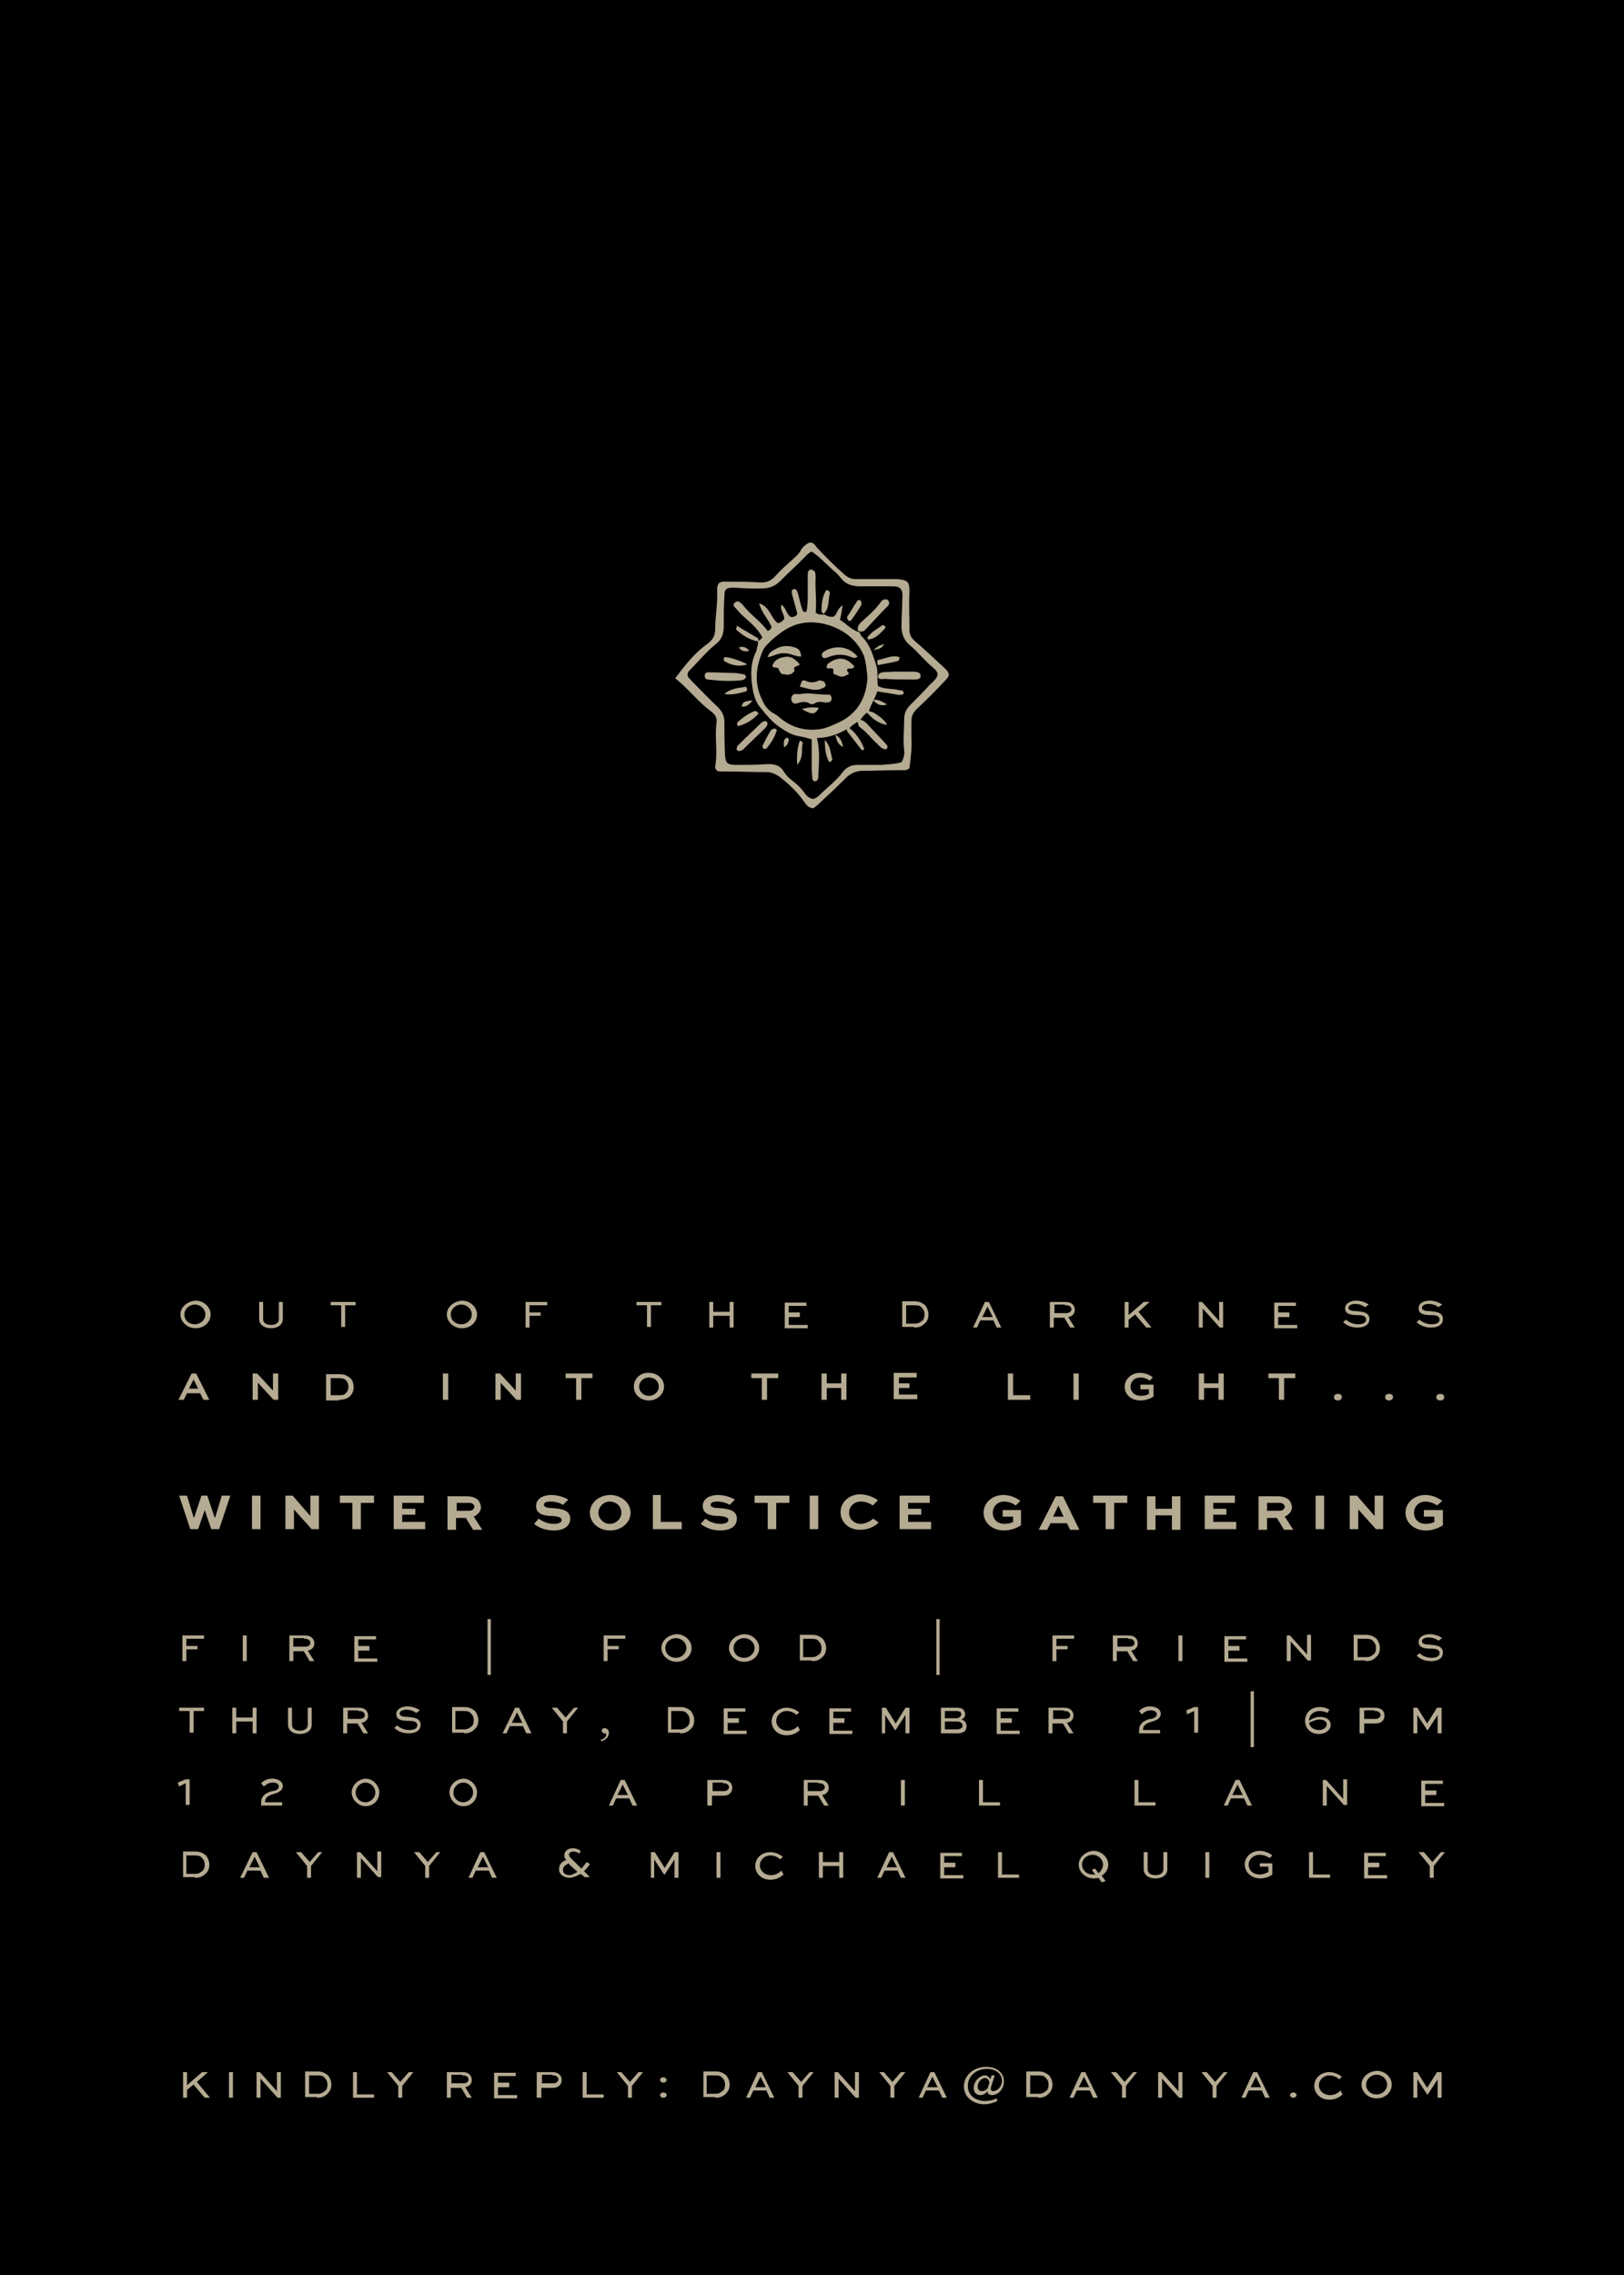 <?xml version="1.0" encoding="utf-8"?>
<!-- Generator: Adobe Illustrator 22.1.0, SVG Export Plug-In . SVG Version: 6.00 Build 0)  -->
<svg version="1.1" id="Layer_1" xmlns="http://www.w3.org/2000/svg" xmlns:xlink="http://www.w3.org/1999/xlink" x="0px" y="0px"
	 viewBox="0 0 247.5 346.5" style="enable-background:new 0 0 247.5 346.5;" xml:space="preserve">
<style type="text/css">
	.st0{fill:#B5AA92;}
</style>
<rect x="-3.7" y="-3.8" width="254.7" height="356"/>
<g>
	<path class="st0" d="M215.4,319.5h0.6v-2.8h0l1.5,2.3h0.1l1.5-2.3h0v2.8h0.6v-3.9H219l-1.5,2.4h0l-1.5-2.4h-0.6V319.5z
		 M208.2,317.5c0-0.8,0.7-1.5,1.6-1.5c0.9,0,1.6,0.7,1.6,1.5c0,0.8-0.7,1.5-1.6,1.5C208.9,319,208.2,318.4,208.2,317.5 M207.5,317.5
		c0,1.1,1,2.1,2.3,2.1c1.3,0,2.3-0.9,2.3-2.1c0-1.1-1-2.1-2.3-2.1C208.5,315.5,207.5,316.4,207.5,317.5 M204.3,318.4
		c-0.4,0.4-0.9,0.7-1.6,0.7c-1,0-1.7-0.7-1.7-1.5c0-0.8,0.7-1.5,1.6-1.5c0.5,0,1.1,0.2,1.5,0.6l0.4-0.4c-0.5-0.4-1.2-0.7-1.9-0.7
		c-1.3,0-2.3,0.9-2.3,2.1c0,1.1,0.9,2.1,2.3,2.1c0.9,0,1.6-0.4,2-0.8L204.3,318.4z M196.6,319.1c0,0.2,0.2,0.4,0.5,0.4
		c0.3,0,0.5-0.2,0.5-0.4c0-0.2-0.2-0.4-0.5-0.4C196.8,318.7,196.6,318.9,196.6,319.1 M191.4,316.3L191.4,316.3l0.8,1.6h-1.6
		L191.4,316.3z M189.2,319.5h0.6l0.5-1.1h2l0.5,1.1h0.7l-1.9-3.9h-0.6L189.2,319.5z M186.5,315.6l-1.3,1.5l-1.3-1.5h-0.8l1.7,2.1
		v1.8h0.6v-1.8l1.7-2.1H186.5z M179.6,315.6v2.9h0l-2.6-2.9h-0.5v3.9h0.6v-2.9h0l2.6,2.9h0.5v-3.9H179.6z M172.7,315.6l-1.3,1.5
		l-1.3-1.5h-0.8l1.7,2.1v1.8h0.6v-1.8l1.7-2.1H172.7z M165.2,316.3L165.2,316.3l0.8,1.6h-1.6L165.2,316.3z M163,319.5h0.6l0.5-1.1h2
		l0.5,1.1h0.7l-1.9-3.9h-0.6L163,319.5z M157,318.9v-2.8h1.3c0.6,0,0.9,0.1,1.1,0.4c0.3,0.3,0.4,0.6,0.4,1c0,0.4-0.1,0.8-0.4,1
		c-0.3,0.2-0.5,0.4-1.1,0.4H157z M158.2,319.5c0.8,0,1.2-0.2,1.6-0.6c0.4-0.4,0.6-0.8,0.6-1.4c0-0.5-0.2-1-0.5-1.4
		c-0.4-0.3-0.8-0.6-1.6-0.6h-1.9v3.9H158.2z M149.6,318.5c-0.3,0-0.6-0.2-0.6-0.7c0-0.8,0.7-1.3,1.1-1.3c0.4,0,0.6,0.3,0.7,0.7
		l-0.3,0.9C150.2,318.4,149.9,318.5,149.6,318.5 M151.1,316.2l-0.2,0.5c-0.1-0.3-0.4-0.6-0.8-0.6c-0.7,0-1.7,0.8-1.7,1.9
		c0,0.8,0.5,1.1,1,1.1c0.4,0,0.8-0.2,1.1-0.6v0.1c0,0.3,0.3,0.5,0.7,0.5c0.8,0,1.8-0.8,1.8-2.1c0-1.3-1.1-2.2-2.7-2.2
		c-1.8,0-3.4,1.2-3.4,3c0,1.8,1.7,2.7,3.1,2.7c0.8,0,1.6-0.3,2-0.5l-0.1-0.4c-0.4,0.2-1.1,0.4-1.8,0.4c-1.2,0-2.6-0.7-2.6-2.3
		c0-1.6,1.4-2.6,2.9-2.6c1.4,0,2.3,0.8,2.3,1.8c0,1-0.8,1.6-1.3,1.6c-0.2,0-0.4-0.1-0.4-0.4c0,0,0-0.1,0-0.1l0.6-1.9H151.1z
		 M142.1,316.3L142.1,316.3l0.8,1.6h-1.6L142.1,316.3z M140,319.5h0.6l0.5-1.1h2l0.5,1.1h0.7l-1.9-3.9h-0.6L140,319.5z M137.3,315.6
		l-1.3,1.5l-1.3-1.5H134l1.7,2.1v1.8h0.6v-1.8l1.7-2.1H137.3z M130.3,315.6v2.9h0l-2.6-2.9h-0.5v3.9h0.6v-2.9h0l2.6,2.9h0.5v-3.9
		H130.3z M123.4,315.6l-1.3,1.5l-1.3-1.5h-0.8l1.7,2.1v1.8h0.6v-1.8l1.7-2.1H123.4z M115.9,316.3L115.9,316.3l0.8,1.6h-1.6
		L115.9,316.3z M113.7,319.5h0.6l0.5-1.1h2l0.5,1.1h0.7l-1.9-3.9h-0.6L113.7,319.5z M107.7,318.9v-2.8h1.3c0.6,0,0.9,0.1,1.1,0.4
		c0.3,0.3,0.4,0.6,0.4,1c0,0.4-0.1,0.8-0.4,1c-0.3,0.2-0.5,0.4-1.1,0.4H107.7z M109,319.5c0.8,0,1.2-0.2,1.6-0.6
		c0.4-0.4,0.6-0.8,0.6-1.4c0-0.5-0.2-1-0.5-1.4c-0.4-0.3-0.8-0.6-1.6-0.6h-1.9v3.9H109z M100.6,316.8c0,0.2,0.2,0.4,0.5,0.4
		c0.3,0,0.5-0.2,0.5-0.4c0-0.2-0.2-0.4-0.5-0.4C100.8,316.4,100.6,316.5,100.6,316.8 M100.6,319.1c0,0.2,0.2,0.4,0.5,0.4
		c0.3,0,0.5-0.2,0.5-0.4c0-0.2-0.2-0.4-0.5-0.4C100.8,318.7,100.6,318.9,100.6,319.1 M97.3,315.6l-1.3,1.5l-1.3-1.5H94l1.7,2.1v1.8
		h0.6v-1.8l1.7-2.1H97.3z M88.8,315.6v3.9H92v-0.5h-2.6v-3.4H88.8z M84.2,316.1c0.3,0,0.5,0,0.7,0.2c0.1,0.1,0.2,0.2,0.2,0.4
		c0,0.2-0.1,0.3-0.2,0.4c-0.2,0.2-0.4,0.2-0.7,0.2h-1.6v-1.3H84.2z M82.5,319.5v-1.5h1.6c0.6,0,0.9-0.1,1.2-0.4
		c0.2-0.2,0.3-0.5,0.3-0.8c0-0.3-0.1-0.6-0.3-0.8c-0.3-0.3-0.7-0.4-1.2-0.4h-2.3v3.9H82.5z M77.6,317.2h-1.7v-1h2.7v-0.5h-3.3v3.9
		h3.5v-0.5h-2.9v-1.2h1.7V317.2z M70.4,316.1c0.3,0,0.6,0,0.8,0.2c0.1,0.1,0.2,0.2,0.2,0.4c0,0.4-0.3,0.6-0.8,0.6h-1.8v-1.3H70.4z
		 M68.7,319.5v-1.5h1.6l0.9,1.5h0.7l-1-1.6c0.6-0.1,1-0.5,1-1.1c0-0.3-0.1-0.6-0.3-0.8c-0.3-0.3-0.6-0.4-1.2-0.4h-2.3v3.9H68.7z
		 M62.3,315.6l-1.3,1.5l-1.3-1.5H59l1.7,2.1v1.8h0.6v-1.8l1.7-2.1H62.3z M53.8,315.6v3.9H57v-0.5h-2.6v-3.4H53.8z M47.1,318.9v-2.8
		h1.3c0.6,0,0.9,0.1,1.1,0.4c0.3,0.3,0.4,0.6,0.4,1c0,0.4-0.1,0.8-0.4,1c-0.3,0.2-0.5,0.4-1.1,0.4H47.1z M48.3,319.5
		c0.8,0,1.2-0.2,1.6-0.6c0.4-0.4,0.6-0.8,0.6-1.4c0-0.5-0.2-1-0.5-1.4c-0.4-0.3-0.8-0.6-1.6-0.6h-1.9v3.9H48.3z M42.2,315.6v2.9h0
		l-2.6-2.9h-0.5v3.9h0.6v-2.9h0l2.6,2.9h0.5v-3.9H42.2z M35.5,315.6h-0.6v3.9h0.6V315.6z M30.8,315.6l-2.3,2v-2h-0.6v3.9h0.6v-1.2
		l1-0.8l1.7,2h0.8l-2-2.4l1.7-1.5H30.8z"/>
	<path class="st0" d="M219.6,282.1l-1.3,1.5l-1.3-1.5h-0.8l1.7,2.1v1.8h0.6v-1.8l1.7-2.1H219.6z M210.2,283.7h-1.7v-1h2.7v-0.5h-3.3
		v3.9h3.5v-0.5h-2.9v-1.2h1.7V283.7z M199.5,282.1v3.9h3.2v-0.5h-2.6v-3.4H199.5z M193.9,282.6c-0.5-0.4-1.2-0.7-1.9-0.7
		c-1.3,0-2.3,0.9-2.3,2.1c0,1.1,1,2.1,2.3,2.1c0.7,0,1.4-0.2,1.9-0.6v-1.7H192v0.5h1.3v0.8c-0.3,0.2-0.8,0.4-1.3,0.4
		c-1.1,0-1.7-0.7-1.7-1.5c0-0.8,0.7-1.5,1.7-1.5c0.5,0,1.1,0.2,1.5,0.5L193.9,282.6z M184.3,282.1h-0.6v3.9h0.6V282.1z M177.3,282.1
		v2.6c0,0.6-0.5,0.9-1.2,0.9c-0.7,0-1.2-0.3-1.2-0.9v-2.6h-0.6v2.6c0,0.9,0.8,1.4,1.8,1.4c1,0,1.8-0.5,1.8-1.4v-2.6H177.3z
		 M166.4,284.8l0.5,0.7c-0.1,0-0.2,0-0.4,0c-0.9,0-1.6-0.7-1.6-1.5c0-0.8,0.7-1.5,1.6-1.5c0.9,0,1.6,0.7,1.6,1.5
		c0,0.5-0.3,1-0.7,1.3l-0.5-0.7L166.4,284.8z M164.4,284c0,1.1,1,2.1,2.3,2.1c0.2,0,0.5,0,0.7-0.1l0.5,0.7l0.6-0.2l-0.6-0.8
		c0.6-0.4,1-1,1-1.7c0-1.1-1-2.1-2.3-2.1C165.4,282,164.4,282.9,164.4,284 M152.1,282.1v3.9h3.2v-0.5h-2.6v-3.4H152.1z M145.6,283.7
		h-1.7v-1h2.7v-0.5h-3.3v3.9h3.5v-0.5h-2.9v-1.2h1.7V283.7z M135.9,282.8L135.9,282.8l0.8,1.6h-1.6L135.9,282.8z M133.7,286h0.6
		l0.5-1.1h2l0.5,1.1h0.7l-1.9-3.9h-0.6L133.7,286z M125.4,286v-1.8h2.5v1.8h0.6v-3.9h-0.6v1.5h-2.5v-1.5h-0.6v3.9H125.4z
		 M119.1,284.9c-0.4,0.4-0.9,0.7-1.6,0.7c-1,0-1.7-0.7-1.7-1.5c0-0.8,0.7-1.5,1.6-1.5c0.5,0,1.1,0.2,1.5,0.6l0.4-0.4
		c-0.5-0.4-1.2-0.7-1.9-0.7c-1.3,0-2.3,0.9-2.3,2.1c0,1.1,0.9,2.1,2.3,2.1c0.9,0,1.6-0.4,2-0.8L119.1,284.9z M109.8,282.1h-0.6v3.9
		h0.6V282.1z M99.1,286h0.6v-2.8h0l1.5,2.3h0.1l1.5-2.3h0v2.8h0.6v-3.9h-0.6l-1.5,2.4h0l-1.5-2.4h-0.6V286z M86.8,284l1.2,1.1
		c-0.5,0.3-0.9,0.5-1.2,0.5c-0.5,0-1-0.2-1-0.8c0-0.6,0.5-0.8,0.9-1L86.8,284z M88.5,281.9c-0.3-0.2-0.7-0.4-1.2-0.4
		c-0.7,0-1.3,0.4-1.3,1.1c0,0.3,0.1,0.5,0.3,0.7c-0.6,0.2-1.1,0.6-1.1,1.4c0,0.9,0.9,1.3,1.6,1.3c0.4,0,1-0.2,1.7-0.6l0.6,0.5h0.8
		l-0.9-0.9c0.3-0.3,0.6-0.6,0.9-1.1l-0.5-0.3c-0.3,0.4-0.5,0.7-0.8,1l-1.1-1.1c-0.2-0.2-0.8-0.7-0.8-1c0-0.3,0.3-0.5,0.7-0.5
		c0.4,0,0.7,0.2,0.9,0.3L88.5,281.9z M73.6,282.8L73.6,282.8l0.8,1.6h-1.6L73.6,282.8z M71.4,286H72l0.5-1.1h2l0.5,1.1h0.7l-1.9-3.9
		h-0.6L71.4,286z M66.5,282.1l-1.3,1.5l-1.3-1.5h-0.8l1.7,2.1v1.8h0.6v-1.8l1.7-2.1H66.5z M57.5,282.1v2.9h0l-2.6-2.9h-0.5v3.9h0.6
		V283h0l2.6,2.9h0.5v-3.9H57.5z M48.5,282.1l-1.3,1.5l-1.3-1.5h-0.8l1.7,2.1v1.8h0.6v-1.8l1.7-2.1H48.5z M38.8,282.8L38.8,282.8
		l0.8,1.6H38L38.8,282.8z M36.6,286h0.6l0.5-1.1h2l0.5,1.1H41l-1.9-3.9h-0.6L36.6,286z M28.4,285.4v-2.8h1.3c0.6,0,0.9,0.1,1.1,0.4
		c0.3,0.3,0.4,0.6,0.4,1c0,0.4-0.1,0.8-0.4,1c-0.3,0.2-0.5,0.4-1.1,0.4H28.4z M29.7,286c0.8,0,1.2-0.2,1.6-0.6
		c0.4-0.3,0.6-0.8,0.6-1.4c0-0.5-0.2-1-0.5-1.4c-0.4-0.3-0.8-0.6-1.6-0.6h-1.9v3.9H29.7z"/>
	<path class="st0" d="M218.9,272.7h-1.7v-1h2.7v-0.5h-3.3v3.9h3.5v-0.5h-2.9v-1.2h1.7V272.7z M204.7,271.1v2.9h0l-2.6-2.9h-0.5v3.9
		h0.6V272h0l2.6,2.9h0.5v-3.9H204.7z M188.6,271.8L188.6,271.8l0.8,1.6h-1.6L188.6,271.8z M186.5,275h0.6l0.5-1.1h2l0.5,1.1h0.7
		l-1.9-3.9h-0.6L186.5,275z M172.9,271.1v3.9h3.2v-0.5h-2.6v-3.4H172.9z M149.2,271.1v3.9h3.2v-0.5h-2.6v-3.4H149.2z M137.9,271.1
		h-0.6v3.9h0.6V271.1z M124.7,271.6c0.3,0,0.6,0,0.8,0.2c0.1,0.1,0.2,0.2,0.2,0.4c0,0.3-0.3,0.6-0.8,0.6h-1.8v-1.3H124.7z
		 M123.1,275v-1.5h1.6l0.9,1.5h0.7l-1-1.6c0.6-0.1,1-0.5,1-1.1c0-0.3-0.1-0.6-0.3-0.8c-0.3-0.3-0.6-0.4-1.2-0.4h-2.3v3.9H123.1z
		 M110.2,271.6c0.3,0,0.5,0,0.7,0.2c0.1,0.1,0.2,0.2,0.2,0.4c0,0.2-0.1,0.3-0.2,0.4c-0.2,0.2-0.4,0.2-0.7,0.2h-1.6v-1.3H110.2z
		 M108.5,275v-1.5h1.6c0.6,0,0.9-0.1,1.2-0.4c0.2-0.2,0.3-0.5,0.3-0.8c0-0.3-0.1-0.6-0.3-0.8c-0.3-0.3-0.7-0.4-1.2-0.4h-2.3v3.9
		H108.5z M94.9,271.8L94.9,271.8l0.8,1.6h-1.6L94.9,271.8z M92.8,275h0.6l0.5-1.1h2l0.5,1.1h0.7l-1.9-3.9h-0.6L92.8,275z M69.1,273
		c0-0.8,0.7-1.5,1.5-1.5c0.8,0,1.5,0.7,1.5,1.5s-0.7,1.5-1.5,1.5C69.8,274.5,69.1,273.9,69.1,273 M68.5,273c0,1.1,1,2.1,2.1,2.1
		c1.2,0,2.1-0.9,2.1-2.1c0-1.1-1-2.1-2.1-2.1C69.4,271,68.5,271.9,68.5,273 M54.2,273c0-0.8,0.7-1.5,1.5-1.5c0.8,0,1.5,0.7,1.5,1.5
		s-0.7,1.5-1.5,1.5C54.9,274.5,54.2,273.9,54.2,273 M53.6,273c0,1.1,1,2.1,2.1,2.1c1.2,0,2.1-0.9,2.1-2.1c0-1.1-1-2.1-2.1-2.1
		C54.6,271,53.6,271.9,53.6,273 M40.2,272.1c0.4-0.3,0.7-0.6,1.4-0.6c0.5,0,0.9,0.2,0.9,0.6c0,0.5-0.7,0.7-1,0.7
		c-0.9,0.2-1.7,0.7-1.7,1.7v0.5h3.2v-0.5h-2.6v-0.1c0-0.6,0.5-0.9,1.1-1.1c0.6-0.2,1.6-0.4,1.6-1.3c0-0.7-0.8-1.1-1.6-1.1
		c-0.8,0-1.3,0.3-1.7,0.7L40.2,272.1z M27.3,272.1l1-0.5v3.3h0.6v-3.9h-0.6l-1.2,0.5L27.3,272.1z"/>
	<path class="st0" d="M215.4,264h0.6v-2.8h0l1.5,2.3h0.1l1.5-2.3h0v2.8h0.6v-3.9H219l-1.5,2.4h0l-1.5-2.4h-0.6V264z M209.5,260.6
		c0.3,0,0.5,0,0.7,0.2c0.1,0.1,0.2,0.2,0.2,0.4c0,0.2-0.1,0.3-0.2,0.4c-0.2,0.2-0.4,0.2-0.7,0.2h-1.6v-1.3H209.5z M207.9,264v-1.5
		h1.6c0.6,0,0.9-0.1,1.2-0.4c0.2-0.2,0.3-0.5,0.3-0.8c0-0.3-0.1-0.6-0.3-0.8c-0.3-0.3-0.7-0.4-1.2-0.4h-2.3v3.9H207.9z M201.1,261.9
		c0.8,0,1.1,0.4,1.1,0.7c0,0.5-0.5,0.9-1.2,0.9c-0.7,0-1.4-0.4-1.5-1.1C199.9,262.2,200.5,261.9,201.1,261.9 M202.6,260.4
		c-0.2-0.1-0.6-0.4-1.5-0.4c-1.2,0-2.2,0.8-2.2,2.1c0,1.3,1,2,2.1,2c1,0,1.8-0.6,1.8-1.4c0-0.6-0.5-1.2-1.6-1.2
		c-0.7,0-1.3,0.3-1.7,0.6c0-1,0.8-1.5,1.6-1.5c0.4,0,0.9,0.1,1.2,0.3L202.6,260.4z M190.6,266.1h0.5v-8.5h-0.5V266.1z M180.9,261.1
		l1.1-0.5v3.3h0.6v-3.9H182l-1.2,0.5L180.9,261.1z M174,261.1c0.4-0.3,0.7-0.6,1.4-0.6c0.5,0,0.9,0.2,0.9,0.6c0,0.5-0.7,0.7-1,0.7
		c-0.9,0.2-1.7,0.7-1.7,1.7v0.5h3.2v-0.5h-2.6v-0.1c0-0.6,0.5-0.9,1.1-1.1c0.6-0.2,1.6-0.4,1.6-1.3c0-0.7-0.8-1.1-1.6-1.1
		c-0.8,0-1.3,0.3-1.7,0.7L174,261.1z M162.1,260.6c0.3,0,0.6,0,0.8,0.2c0.1,0.1,0.2,0.2,0.2,0.4c0,0.4-0.3,0.6-0.8,0.6h-1.8v-1.3
		H162.1z M160.4,264v-1.5h1.6l0.9,1.5h0.7l-1-1.6c0.6-0.1,1-0.5,1-1.1c0-0.3-0.1-0.6-0.3-0.8c-0.3-0.3-0.6-0.4-1.2-0.4h-2.3v3.9
		H160.4z M154.2,261.7h-1.7v-1h2.7v-0.5h-3.3v3.9h3.5v-0.5h-2.9v-1.2h1.7V261.7z M145.7,260.6c0.3,0,0.5,0,0.7,0.2
		c0.1,0.1,0.1,0.2,0.1,0.3c0,0.1-0.1,0.3-0.2,0.4c-0.1,0.1-0.3,0.2-0.5,0.2H144v-1.1H145.7z M145.9,262.2c0.3,0,0.5,0.1,0.6,0.2
		c0.1,0.1,0.2,0.2,0.2,0.4c0,0.1,0,0.3-0.2,0.4c-0.1,0.1-0.4,0.2-0.7,0.2H144v-1.2H145.9z M145.9,264c0.5,0,0.8-0.1,1.1-0.3
		c0.2-0.2,0.3-0.5,0.3-0.8c0-0.5-0.3-0.9-0.8-1c0.3-0.1,0.6-0.4,0.6-0.8c0-0.2-0.1-0.4-0.2-0.6c-0.2-0.3-0.6-0.4-1.1-0.4h-2.4v3.9
		H145.9z M134.3,264h0.6v-2.8h0l1.5,2.3h0.1l1.5-2.3h0v2.8h0.6v-3.9h-0.6l-1.5,2.4h0l-1.5-2.4h-0.6V264z M128.7,261.7H127v-1h2.7
		v-0.5h-3.3v3.9h3.5v-0.5H127v-1.2h1.7V261.7z M121.6,262.9c-0.4,0.4-0.9,0.7-1.6,0.7c-1,0-1.7-0.7-1.7-1.5c0-0.8,0.7-1.5,1.6-1.5
		c0.5,0,1.1,0.2,1.5,0.6l0.4-0.4c-0.5-0.4-1.2-0.7-1.9-0.7c-1.3,0-2.3,0.9-2.3,2.1c0,1.1,0.9,2.1,2.3,2.1c0.9,0,1.6-0.4,2-0.8
		L121.6,262.9z M112.6,261.7h-1.7v-1h2.7v-0.5h-3.3v3.9h3.5v-0.5h-2.9v-1.2h1.7V261.7z M102.3,263.4v-2.8h1.3c0.6,0,0.9,0.1,1.1,0.4
		c0.3,0.3,0.4,0.6,0.4,1c0,0.4-0.1,0.8-0.4,1c-0.3,0.2-0.5,0.4-1.1,0.4H102.3z M103.6,264c0.8,0,1.2-0.2,1.6-0.6
		c0.4-0.3,0.6-0.8,0.6-1.4c0-0.5-0.2-1-0.5-1.4c-0.4-0.3-0.8-0.6-1.6-0.6h-1.9v3.9H103.6z M91.7,265.2c0.5-0.2,1.1-0.5,1.1-1.3
		c0-0.4-0.3-0.7-0.7-0.7c-0.2,0-0.4,0.2-0.4,0.4c0,0.2,0.2,0.4,0.4,0.4c0.1,0,0.1,0,0.2,0c0,0,0.1,0.1,0.1,0.2
		c0,0.4-0.5,0.7-0.9,0.8L91.7,265.2z M87.5,260.1l-1.3,1.5l-1.3-1.5h-0.8l1.7,2.1v1.8h0.6v-1.8l1.7-2.1H87.5z M78.8,260.8
		L78.8,260.8l0.8,1.6H78L78.8,260.8z M76.6,264h0.6l0.5-1.1h2l0.5,1.1H81l-1.9-3.9h-0.6L76.6,264z M69.4,263.4v-2.8h1.3
		c0.6,0,0.9,0.1,1.1,0.4c0.3,0.3,0.4,0.6,0.4,1c0,0.4-0.1,0.8-0.4,1c-0.3,0.2-0.5,0.4-1.1,0.4H69.4z M70.7,264
		c0.8,0,1.2-0.2,1.6-0.6c0.4-0.3,0.6-0.8,0.6-1.4c0-0.5-0.2-1-0.5-1.4c-0.4-0.3-0.8-0.6-1.6-0.6h-1.9v3.9H70.7z M64,260.5
		c-0.3-0.2-1-0.6-1.9-0.6c-0.7,0-1.7,0.3-1.7,1.2c0,0.9,1,1,1.9,1c0.7,0,1.3,0.1,1.3,0.7c0,0.5-0.6,0.7-1.2,0.7
		c-0.9,0-1.5-0.4-1.9-0.7l-0.4,0.4c0.5,0.4,1.1,0.8,2.2,0.8c1,0,1.8-0.4,1.8-1.3c0-1.1-1.2-1.1-1.9-1.2c-0.7,0-1.3-0.1-1.3-0.5
		c0-0.4,0.5-0.6,1-0.6c0.8,0,1.3,0.3,1.5,0.5L64,260.5z M54.6,260.6c0.3,0,0.6,0,0.8,0.2c0.1,0.1,0.2,0.2,0.2,0.4
		c0,0.4-0.3,0.6-0.8,0.6h-1.8v-1.3H54.6z M52.9,264v-1.5h1.6l0.9,1.5h0.7l-1-1.6c0.6-0.1,1-0.5,1-1.1c0-0.3-0.1-0.6-0.3-0.8
		c-0.3-0.3-0.6-0.4-1.2-0.4h-2.3v3.9H52.9z M46.9,260.1v2.6c0,0.6-0.5,0.9-1.2,0.9c-0.7,0-1.2-0.3-1.2-0.9v-2.6h-0.6v2.6
		c0,0.9,0.8,1.4,1.8,1.4c1,0,1.8-0.5,1.8-1.4v-2.6H46.9z M36,264v-1.8h2.5v1.8h0.6v-3.9h-0.6v1.5H36v-1.5h-0.6v3.9H36z M27.3,260.6
		h1.6v3.3h0.6v-3.3h1.6v-0.5h-3.8V260.6z"/>
	<path class="st0" d="M219.8,249.5c-0.3-0.2-1-0.6-1.9-0.6c-0.7,0-1.7,0.3-1.7,1.2c0,0.9,1,1,1.9,1c0.7,0,1.3,0.1,1.3,0.7
		c0,0.5-0.6,0.7-1.2,0.7c-0.9,0-1.5-0.4-1.9-0.7l-0.4,0.4c0.5,0.4,1.1,0.8,2.2,0.8c1,0,1.8-0.4,1.8-1.3c0-1.1-1.2-1.1-1.9-1.2
		c-0.7,0-1.3-0.1-1.3-0.5c0-0.4,0.5-0.6,1-0.6c0.8,0,1.3,0.3,1.5,0.5L219.8,249.5z M206.9,252.4v-2.8h1.3c0.6,0,0.9,0.1,1.1,0.4
		c0.3,0.3,0.4,0.6,0.4,1c0,0.4-0.1,0.8-0.4,1c-0.3,0.2-0.5,0.4-1.1,0.4H206.9z M208.1,253c0.8,0,1.2-0.2,1.6-0.6
		c0.4-0.3,0.6-0.8,0.6-1.4c0-0.5-0.2-1-0.5-1.4c-0.4-0.3-0.8-0.6-1.6-0.6h-1.9v3.9H208.1z M199.2,249.1v2.9h0l-2.6-2.9h-0.5v3.9h0.6
		V250h0l2.6,2.9h0.5v-3.9H199.2z M188.9,250.7h-1.7v-1h2.7v-0.5h-3.3v3.9h3.5v-0.5h-2.9v-1.2h1.7V250.7z M180.2,249.1h-0.6v3.9h0.6
		V249.1z M171.9,249.6c0.3,0,0.6,0,0.8,0.2c0.1,0.1,0.2,0.2,0.2,0.4c0,0.4-0.3,0.6-0.8,0.6h-1.8v-1.3H171.9z M170.2,253v-1.5h1.6
		l0.9,1.5h0.7l-1-1.6c0.6-0.1,1-0.5,1-1.1c0-0.3-0.1-0.6-0.3-0.8c-0.3-0.3-0.6-0.4-1.2-0.4h-2.3v3.9H170.2z M161,253v-1.8h1.7v-0.5
		H161v-1.1h2.7v-0.5h-3.3v3.9H161z M142.7,255.1h0.5v-8.5h-0.5V255.1z M122.4,252.4v-2.8h1.3c0.6,0,0.9,0.1,1.1,0.4
		c0.3,0.3,0.4,0.6,0.4,1c0,0.4-0.1,0.8-0.4,1c-0.3,0.2-0.5,0.4-1.1,0.4H122.4z M123.7,253c0.8,0,1.2-0.2,1.6-0.6
		c0.4-0.3,0.6-0.8,0.6-1.4c0-0.5-0.2-1-0.5-1.4c-0.4-0.3-0.8-0.6-1.6-0.6h-1.9v3.9H123.7z M111.8,251c0-0.8,0.7-1.5,1.6-1.5
		c0.9,0,1.6,0.7,1.6,1.5c0,0.8-0.7,1.5-1.6,1.5C112.5,252.5,111.8,251.9,111.8,251 M111.1,251c0,1.1,1,2.1,2.3,2.1
		c1.3,0,2.3-0.9,2.3-2.1c0-1.1-1-2.1-2.3-2.1C112.1,249,111.1,249.9,111.1,251 M101.4,251c0-0.8,0.7-1.5,1.6-1.5
		c0.9,0,1.6,0.7,1.6,1.5c0,0.8-0.7,1.5-1.6,1.5C102.1,252.5,101.4,251.9,101.4,251 M100.8,251c0,1.1,1,2.1,2.3,2.1
		c1.3,0,2.3-0.9,2.3-2.1c0-1.1-1-2.1-2.3-2.1C101.8,249,100.8,249.9,100.8,251 M92.6,253v-1.8h1.7v-0.5h-1.7v-1.1h2.7v-0.5H92v3.9
		H92.6z M74.3,255.1h0.5v-8.5h-0.5V255.1z M56.3,250.7h-1.7v-1h2.7v-0.5h-3.3v3.9h3.5v-0.5h-2.9v-1.2h1.7V250.7z M46.3,249.6
		c0.3,0,0.6,0,0.8,0.2c0.1,0.1,0.2,0.2,0.2,0.4c0,0.4-0.3,0.6-0.8,0.6h-1.8v-1.3H46.3z M44.7,253v-1.5h1.6l0.9,1.5h0.7l-1-1.6
		c0.6-0.1,1-0.5,1-1.1c0-0.3-0.1-0.6-0.3-0.8c-0.3-0.3-0.6-0.4-1.2-0.4h-2.3v3.9H44.7z M37.6,249.1H37v3.9h0.6V249.1z M28.4,253
		v-1.8h1.7v-0.5h-1.7v-1.1h2.7v-0.5h-3.3v3.9H28.4z"/>
	<path class="st0" d="M219.8,228.6c-0.8-0.6-1.7-0.9-2.6-0.9c-1.7,0-3,1.2-3,2.7c0,1.5,1.3,2.7,3.1,2.7c0.9,0,1.9-0.3,2.6-0.8V230
		H217v1h1.6v0.8c-0.3,0.2-0.9,0.3-1.3,0.3c-1.2,0-1.8-0.8-1.8-1.7c0-0.9,0.7-1.7,1.7-1.7c0.6,0,1.3,0.2,1.8,0.6L219.8,228.6z
		 M209.5,227.8v3.1h0l-2.7-3.1h-1.1v5.1h1.3v-3h0l2.7,3h1.1v-5.1H209.5z M201.8,227.8h-1.3v5.1h1.3V227.8z M194.9,228.9
		c0.3,0,0.5,0,0.7,0.2c0.1,0.1,0.2,0.2,0.2,0.4c0,0.1-0.1,0.3-0.2,0.4c-0.1,0.1-0.3,0.2-0.6,0.2h-1.9v-1.2H194.9z M193.1,233v-1.8
		h1.5l1.1,1.8h1.4l-1.3-2c0.6-0.3,1.1-0.8,1.1-1.4c0-0.4-0.2-0.8-0.4-1.1c-0.3-0.3-0.9-0.6-1.7-0.6h-3v5.1H193.1z M186.9,229.8h-2
		v-0.9h3.3v-1.1h-4.6v5.1h4.8v-1.1h-3.5v-1.1h2V229.8z M176.1,233v-2.2h2.5v2.2h1.3v-5.1h-1.3v1.9h-2.5v-1.9h-1.3v5.1H176.1z
		 M166.5,228.9h2v4h1.3v-4h2v-1.1h-5.2V228.9z M161.3,229.3L161.3,229.3l0.8,1.7h-1.6L161.3,229.3z M158.3,233h1.3l0.5-1h2.5l0.5,1
		h1.4l-2.5-5.1h-1.1L158.3,233z M155.5,228.6c-0.8-0.6-1.7-0.9-2.6-0.9c-1.7,0-3,1.2-3,2.7c0,1.5,1.3,2.7,3.1,2.7
		c0.9,0,1.9-0.3,2.6-0.8V230h-2.8v1h1.6v0.8c-0.3,0.2-0.9,0.3-1.3,0.3c-1.2,0-1.8-0.8-1.8-1.7c0-0.9,0.7-1.7,1.7-1.7
		c0.6,0,1.3,0.2,1.8,0.6L155.5,228.6z M140.4,229.8h-2v-0.9h3.3v-1.1h-4.6v5.1h4.8v-1.1h-3.5v-1.1h2V229.8z M133.1,231.3
		c-0.5,0.4-1.2,0.8-1.9,0.8c-1.1,0-1.8-0.8-1.8-1.7c0-0.9,0.7-1.7,1.8-1.7c0.6,0,1.3,0.2,1.8,0.6l0.8-0.8c-0.7-0.5-1.7-0.9-2.7-0.9
		c-1.8,0-3,1.3-3,2.7c0,1.5,1.2,2.7,3,2.7c1.2,0,2.2-0.5,2.8-1.1L133.1,231.3z M124.7,227.8h-1.3v5.1h1.3V227.8z M115,228.9h2v4h1.3
		v-4h2v-1.1H115V228.9z M112,228.4c-0.5-0.3-1.5-0.7-2.6-0.7c-1,0-2.3,0.4-2.3,1.7c0,1.3,1.4,1.5,2.6,1.5c0.8,0.1,1.3,0.2,1.3,0.6
		c0,0.4-0.5,0.6-1.2,0.6c-1.1,0-1.9-0.5-2.3-0.8l-0.7,0.8c0.6,0.5,1.6,1,3,1c1.3,0,2.5-0.5,2.5-1.8c0-1.4-1.6-1.5-2.6-1.6
		c-0.7,0-1.4-0.1-1.4-0.5c0-0.4,0.5-0.5,1-0.5c0.9,0,1.6,0.3,1.9,0.5L112,228.4z M99.5,227.8v5.1h4.4v-1.1h-3.2v-4.1H99.5z
		 M91.2,230.4c0-0.9,0.8-1.7,1.7-1.7c1,0,1.8,0.7,1.8,1.7c0,0.9-0.8,1.7-1.8,1.7C92,232.1,91.2,231.3,91.2,230.4 M89.9,230.4
		c0,1.5,1.3,2.7,3.1,2.7c1.7,0,3.1-1.2,3.1-2.7c0-1.5-1.4-2.7-3.1-2.7C91.3,227.7,89.9,228.9,89.9,230.4 M86.6,228.4
		c-0.5-0.3-1.5-0.7-2.6-0.7c-1,0-2.3,0.4-2.3,1.7c0,1.3,1.4,1.5,2.6,1.5c0.8,0.1,1.3,0.2,1.3,0.6c0,0.4-0.5,0.6-1.2,0.6
		c-1.1,0-1.9-0.5-2.3-0.8l-0.7,0.8c0.6,0.5,1.6,1,3,1c1.3,0,2.5-0.5,2.5-1.8c0-1.4-1.6-1.5-2.6-1.6c-0.7,0-1.4-0.1-1.4-0.5
		c0-0.4,0.4-0.5,1-0.5c0.9,0,1.6,0.3,1.9,0.5L86.6,228.4z M71.4,228.9c0.3,0,0.5,0,0.7,0.2c0.1,0.1,0.2,0.2,0.2,0.4
		c0,0.1-0.1,0.3-0.2,0.4c-0.1,0.1-0.3,0.2-0.6,0.2h-1.9v-1.2H71.4z M69.5,233v-1.8h1.5l1.1,1.8h1.4l-1.3-2c0.6-0.3,1.1-0.8,1.1-1.4
		c0-0.4-0.2-0.8-0.4-1.1c-0.3-0.3-0.9-0.6-1.7-0.6h-3v5.1H69.5z M63.3,229.8h-2v-0.9h3.3v-1.1h-4.6v5.1h4.8v-1.1h-3.5v-1.1h2V229.8z
		 M51.7,228.9h2v4H55v-4h2v-1.1h-5.2V228.9z M47.3,227.8v3.1h0l-2.7-3.1h-1.1v5.1h1.3v-3h0l2.7,3h1.1v-5.1H47.3z M39.7,227.8h-1.3
		v5.1h1.3V227.8z M27.3,227.8l1.7,5.1h1.2l1-2.9h0l1,2.9h1.2l1.7-5.1h-1.3l-1,3.3h-0.1l-1.1-3.3h-0.9l-1.1,3.3h-0.1l-1-3.3H27.3z"/>
	<path class="st0" d="M218.9,212.8c0,0.3,0.2,0.5,0.6,0.5s0.6-0.2,0.6-0.5c0-0.3-0.2-0.5-0.6-0.5S218.9,212.5,218.9,212.8
		 M211.1,212.8c0,0.3,0.2,0.5,0.6,0.5c0.3,0,0.6-0.2,0.6-0.5c0-0.3-0.2-0.5-0.6-0.5C211.3,212.3,211.1,212.5,211.1,212.8
		 M203.3,212.8c0,0.3,0.2,0.5,0.6,0.5c0.3,0,0.6-0.2,0.6-0.5c0-0.3-0.2-0.5-0.6-0.5C203.5,212.3,203.3,212.5,203.3,212.8
		 M193.2,209.9h1.7v3.3h0.8v-3.3h1.7v-0.7h-4.1V209.9z M183.5,213.2v-1.8h2.2v1.8h0.8v-4h-0.8v1.5h-2.2v-1.5h-0.8v4H183.5z
		 M175.7,209.8c-0.6-0.5-1.3-0.7-2-0.7c-1.3,0-2.3,1-2.3,2.1c0,1.2,1,2.1,2.4,2.1c0.7,0,1.4-0.2,2-0.6v-1.8h-2v0.7h1.3v0.7
		c-0.3,0.2-0.8,0.3-1.2,0.3c-1.1,0-1.6-0.7-1.6-1.4c0-0.8,0.6-1.4,1.5-1.4c0.5,0,1.1,0.2,1.4,0.5L175.7,209.8z M164.4,209.2h-0.8v4
		h0.8V209.2z M153.6,209.2v4h3.4v-0.7h-2.6v-3.3H153.6z M138.7,210.7H137v-0.9h2.7v-0.7h-3.5v4h3.6v-0.7H137v-1h1.6V210.7z
		 M126,213.2v-1.8h2.2v1.8h0.8v-4h-0.8v1.5H126v-1.5h-0.8v4H126z M114.4,209.9h1.7v3.3h0.8v-3.3h1.7v-0.7h-4.1V209.9z M97.4,211.2
		c0-0.8,0.7-1.4,1.5-1.4c0.9,0,1.5,0.6,1.5,1.4c0,0.8-0.7,1.4-1.5,1.4C98,212.6,97.4,211.9,97.4,211.2 M96.6,211.2
		c0,1.2,1,2.1,2.3,2.1c1.3,0,2.3-1,2.3-2.1c0-1.2-1-2.1-2.3-2.1C97.6,209,96.6,210,96.6,211.2 M86.1,209.9h1.7v3.3h0.8v-3.3h1.7
		v-0.7h-4.1V209.9z M78.6,209.2v2.6h0l-2.4-2.6h-0.7v4h0.8v-2.6h0l2.4,2.6h0.7v-4H78.6z M68.3,209.2h-0.8v4h0.8V209.2z M50.4,212.5
		v-2.6h1.3c0.5,0,0.8,0.1,1,0.3c0.2,0.2,0.4,0.6,0.4,1c0,0.4-0.1,0.7-0.4,1c-0.2,0.2-0.4,0.3-1,0.3H50.4z M51.7,213.2
		c0.8,0,1.2-0.2,1.6-0.5c0.4-0.4,0.6-0.9,0.6-1.4c0-0.6-0.2-1.1-0.5-1.4c-0.4-0.3-0.8-0.6-1.6-0.6h-2.1v4H51.7z M41.6,209.2v2.6h0
		l-2.4-2.6h-0.7v4h0.8v-2.6h0l2.4,2.6h0.7v-4H41.6z M29.5,210.1L29.5,210.1l0.7,1.4h-1.4L29.5,210.1z M27.2,213.2H28l0.5-1h2l0.5,1
		h0.9l-2-4h-0.7L27.2,213.2z"/>
	<path class="st0" d="M219.8,198.7c-0.3-0.2-1-0.6-1.9-0.6c-0.8,0-1.7,0.3-1.7,1.2c0,0.9,1,1,1.9,1c0.7,0,1.3,0.1,1.3,0.7
		c0,0.5-0.6,0.7-1.2,0.7c-0.9,0-1.5-0.4-1.9-0.7l-0.4,0.4c0.5,0.4,1.1,0.8,2.2,0.8c1,0,1.8-0.4,1.8-1.3c0-1.1-1.2-1.1-1.9-1.2
		c-0.7,0-1.3-0.1-1.3-0.5c0-0.4,0.5-0.6,1-0.6c0.8,0,1.3,0.3,1.5,0.5L219.8,198.7z M208.6,198.7c-0.3-0.2-1-0.6-1.9-0.6
		c-0.7,0-1.7,0.3-1.7,1.2c0,0.9,1,1,1.9,1c0.7,0,1.3,0.1,1.3,0.7c0,0.5-0.6,0.7-1.2,0.7c-0.9,0-1.5-0.4-1.9-0.7l-0.4,0.4
		c0.5,0.4,1.1,0.8,2.2,0.8c1,0,1.8-0.4,1.8-1.3c0-1.1-1.2-1.1-1.9-1.2c-0.7,0-1.3-0.1-1.3-0.5c0-0.4,0.5-0.6,1-0.6
		c0.8,0,1.3,0.3,1.5,0.5L208.6,198.7z M196.5,199.9h-1.7v-1h2.7v-0.5h-3.3v3.9h3.5v-0.5h-2.9v-1.2h1.7V199.9z M185.8,198.3v2.9h0
		l-2.6-2.9h-0.5v3.9h0.6v-2.9h0l2.6,2.9h0.5v-3.9H185.8z M174.3,198.3l-2.3,2v-2h-0.6v3.9h0.6V201l1-0.8l1.7,2h0.8l-2-2.4l1.7-1.5
		H174.3z M162.3,198.8c0.3,0,0.6,0,0.8,0.2c0.1,0.1,0.2,0.2,0.2,0.4c0,0.3-0.3,0.6-0.8,0.6h-1.8v-1.3H162.3z M160.6,202.2v-1.5h1.6
		l0.9,1.5h0.7l-1-1.6c0.6-0.1,1-0.5,1-1.1c0-0.3-0.1-0.6-0.3-0.8c-0.3-0.3-0.6-0.4-1.2-0.4H160v3.9H160.6z M150.5,199L150.5,199
		l0.8,1.6h-1.6L150.5,199z M148.3,202.2h0.6l0.5-1.1h2l0.5,1.1h0.7l-1.9-3.9h-0.6L148.3,202.2z M138.1,201.6v-2.8h1.3
		c0.6,0,0.9,0.1,1.1,0.4c0.3,0.3,0.4,0.6,0.4,1s-0.1,0.8-0.4,1c-0.3,0.2-0.5,0.4-1.1,0.4H138.1z M139.3,202.2c0.8,0,1.2-0.2,1.6-0.6
		c0.4-0.3,0.6-0.8,0.6-1.4c0-0.5-0.2-1-0.5-1.4c-0.4-0.3-0.8-0.6-1.6-0.6h-1.9v3.9H139.3z M121.9,199.9h-1.7v-1h2.7v-0.5h-3.3v3.9
		h3.5v-0.5h-2.9v-1.2h1.7V199.9z M108.7,202.2v-1.8h2.5v1.8h0.6v-3.9h-0.6v1.5h-2.5v-1.5h-0.6v3.9H108.7z M97,198.8h1.6v3.3h0.6
		v-3.3h1.6v-0.5H97V198.8z M80.7,202.2v-1.8h1.7v-0.5h-1.7v-1.1h2.7v-0.5h-3.3v3.9H80.7z M68.7,200.2c0-0.8,0.7-1.5,1.6-1.5
		c0.9,0,1.6,0.7,1.6,1.5c0,0.8-0.7,1.5-1.6,1.5C69.4,201.7,68.7,201.1,68.7,200.2 M68.1,200.2c0,1.1,1,2.1,2.3,2.1
		c1.3,0,2.3-0.9,2.3-2.1c0-1.1-1-2.1-2.3-2.1C69.1,198.2,68.1,199.1,68.1,200.2 M50.4,198.8H52v3.3h0.6v-3.3h1.6v-0.5h-3.8V198.8z
		 M42.5,198.3v2.6c0,0.6-0.5,0.9-1.2,0.9c-0.7,0-1.2-0.3-1.2-0.9v-2.6h-0.6v2.6c0,0.9,0.8,1.4,1.8,1.4c1,0,1.8-0.5,1.8-1.4v-2.6
		H42.5z M28.1,200.2c0-0.8,0.7-1.5,1.6-1.5c0.9,0,1.6,0.7,1.6,1.5c0,0.8-0.7,1.5-1.6,1.5C28.8,201.7,28.1,201.1,28.1,200.2
		 M27.5,200.2c0,1.1,1,2.1,2.3,2.1c1.3,0,2.3-0.9,2.3-2.1c0-1.1-1-2.1-2.3-2.1C28.5,198.2,27.5,199.1,27.5,200.2"/>
	<path class="st0" d="M137.4,116.1c0.3-0.6,0.5-1.2,0.4-1.8c-0.2-1.6,0-3.2,0-4.8c0-0.8,0.3-1.5,0.9-2.1c1-1,2-2,3-3.1
		c0.5-0.5,1.1-0.9,1.2-1.6c-0.1-0.6-0.5-0.8-0.8-1.1c-1.2-1-2.2-2.3-3.4-3.3c-1.1-0.9-1.4-2.1-1.3-3.4c0-1.1,0.1-2.2,0.1-3.3
		c0-0.7,0.2-1.4-0.3-2c-0.4-0.3-0.9-0.3-1.3-0.3c-1.6,0-3.2,0-4.8,0c-1.2,0-2.2-0.3-2.9-1.2c-0.4-0.5-0.9-1-1.4-1.4
		c-1-0.9-1.9-1.9-3.1-2.7c-0.6,0.3-1,0.8-1.4,1.2c-1.1,1.1-2.3,2.2-3.4,3.3c-0.6,0.6-1.3,1-2.3,1.1c-1.6,0.1-3.2,0-4.8-0.1
		c-1.1,0-1.4,0.2-1.4,1.3c-0.1,1.5-0.1,3.1-0.1,4.6c0,1.1-0.3,2-1.2,2.7c-1.5,1.2-2.7,2.7-4.1,4.1c-0.2,0.2-0.2,0.4-0.2,0.6
		c0,0.4,0.3,0.5,0.5,0.8c1.4,1.4,2.7,2.8,4.1,4.1c0.7,0.7,1,1.4,1,2.3c0,1.7,0,3.4,0.1,5.1c0.1,1.1,0.3,1.3,1.4,1.4
		c1.6,0,3.2,0,4.8-0.1c1.2-0.1,2.2,0.1,2.8,1.2c0.3,0.4,0.6,0.8,1,1.1c0.8,0.6,1.6,1.3,2.2,2.2c0.3,0.4,0.7,0.7,1.2,0.8
		c0.4-0.1,0.7-0.3,1-0.6c1.2-1.2,2.6-2.2,3.6-3.6c0.6-0.7,1.3-1,2.2-1c1.2,0,2.4,0,3.6,0C135.3,116.4,136.3,116.4,137.4,116.1
		 M102.9,103.3c1.6-2.1,3-3.9,5-5.3c0.8-0.6,1.1-1.3,1.1-2.2c0-2,0.4-3.9,0.3-5.9c0-0.4,0-0.8,0.3-1.1c0.4-0.3,1-0.2,1.5-0.2
		c1.5,0,3.1,0,4.6,0.1c1,0.1,1.8-0.2,2.5-1c0.8-0.9,1.6-1.6,2.5-2.4c0.5-0.5,1.1-0.9,1.4-1.6c0.2-0.3,0.5-0.6,0.8-0.8
		c0.4-0.3,0.8-0.4,1.2,0c0.1,0.1,0.2,0.2,0.3,0.4c1.4,1.5,2.9,3,4.4,4.3c0.5,0.4,1,0.6,1.6,0.6c1.8,0,3.6,0,5.4,0c0.3,0,0.7,0,1,0
		c1.5,0.2,1.8,0.3,1.8,1.9c-0.1,1.9,0,3.8,0,5.8c0,0.8,0.3,1.3,0.9,1.8c1.5,1.3,3,2.7,4.5,4.1c0.8,0.8,0.8,1.1,0,1.9
		c-1.4,1.5-2.8,2.9-4.3,4.3c-0.6,0.6-0.8,1.1-0.8,1.9c0,0.8,0,1.5,0,2.3c0.1,1.7-0.1,3.3-0.3,4.8c-0.4,0.4-0.9,0.3-1.3,0.3
		c-1.9,0-3.8,0.1-5.8,0.1c-1.2,0-2,0.5-2.7,1.2c-1.4,1.4-2.8,2.7-4.2,4c-0.2,0.2-0.4,0.3-0.6,0.5c-0.9,0-1.2-0.7-1.6-1.2
		c-1-1.4-2.2-2.5-3.6-3.6c-0.6-0.4-1.2-0.7-1.9-0.7c-2.1,0-4.3-0.1-6.4-0.1c-0.2,0-0.4,0-0.7,0c-0.6,0-0.8-0.3-0.8-0.8
		c0.4-2.2-0.1-4.4,0.2-6.6c0.1-0.8-0.2-1.3-0.9-1.8C106.4,106.9,104.9,104.9,102.9,103.3"/>
	<path class="st0" d="M132.2,103.3c-0.1-1.2-0.2-2.3-0.5-3.3c-1.5-3.9-6.1-5.7-9.4-5.1c-1.8,0.3-3.2,1.3-4.6,2.5
		c-0.5,0.5-1.1,1-1.4,1.6c-1.1,2.5-1.4,5-0.2,7.5c0.4,0.9,0.9,1.7,1.9,2.2c0.4,0.2,0.8,0.6,1.2,0.9c1.6,1.2,3.4,1.7,5.4,1.5
		c1.2-0.1,2.2-0.6,3.3-1.1C130.8,108.6,132,106.2,132.2,103.3 M115.5,97.7c0.3-0.2,0.5-0.4,0.7-0.6c-0.8-1.5-2-2.4-3.1-3.4
		c-0.4-0.4-0.8-0.9-1.2-1.3c-0.2-0.2-0.1-0.5,0.2-0.7c0.2-0.1,0.4-0.2,0.6,0c0.1,0.1,0.3,0.2,0.4,0.3c1.1,1.5,2.8,2.6,3.9,4.1
		c0.3-0.1,0.5-0.3,0.6-0.6c-0.5-1.2-1.5-2.1-1.9-3.6c1.6,0.5,1.8,2.2,2.8,3c0.5,0,0.8-0.4,1-0.6c0.1-0.8-0.7-1.3-0.4-2.2
		c0.7,0.5,0.7,1.3,1.3,1.8c0.4,0.2,0.7,0,1-0.2c0-0.1,0.1-0.2,0.1-0.3c-0.2-0.7-0.4-1.5-0.6-2.2c-0.1-0.4-0.3-0.8-0.2-1.3
		c0.3-0.3,0.7-0.2,0.8,0.2c0.3,0.8,0.4,1.7,0.7,2.5c0.1,0.3,0.1,0.7,0.7,0.6c0.2-0.9,0.2-1.9,0.2-2.8c0-0.9,0-1.9,0-2.8
		c0-0.2,0-0.4,0.1-0.6c0.1-0.2,0.3-0.3,0.6-0.2c0.1,0,0.3,0.2,0.4,0.3c0.1,0.3,0.1,0.7,0.1,1c-0.1,1.7,0.2,3.5,0,5.2
		c0.5,0.4,0.9,0.3,1.4,0.3l0,0c0.4,0.3,0.9,0.4,1.4,0.3c0.5-0.4,0.5-1.2,1.3-1.7c-0.1,0.8-0.2,1.5-0.4,2.2c1,0.6,1.8,1.6,3,1.9l0,0
		c0.1,0.2,0.2,0.6,0.4,0.7c1.2,1.2,1.6,2.7,2.1,4.2c0.4,1.1,0.1,2.2,0.3,3.3c0.8,0.4,1.8,0.4,2.7,0.5c0.3,0.1,0.6,0.1,1,0.2
		c0.2,0,0.2,0.2,0.2,0.4c0,0.1-0.1,0.2-0.2,0.2c-0.3,0-0.5,0.1-0.8,0c-1-0.2-1.9-0.3-3-0.5c-0.3,1-1,2-1.3,3.1l0,0
		c-0.6,0.3-1,0.8-1.3,1.3l0,0c-0.6,0.4-1.3,0.7-1.7,1.3l0,0c-0.2,0.1-0.4,0.1-0.6,0.2c-1.3,0.7-2.7,1.2-4.3,1.2
		c0.5,2,0.3,3.9,0.2,5.8c0,0.1,0,0.2,0,0.3c-0.1,0.3-0.2,0.5-0.5,0.5c-0.2,0-0.4-0.2-0.4-0.4c0-0.5-0.1-1-0.1-1.5c0-1.5,0-2.9,0-4.5
		c-0.7-0.2-1.4-0.4-2.1-0.5c-1-0.2-1.8-0.7-2.7-1.3c-1.2-0.8-2.1-1.9-3-3c-0.7-0.8-1-1.8-1.2-2.9c-0.3-2-0.4-3.9,0.6-5.8
		C115.3,98.7,115.6,98.2,115.5,97.7L115.5,97.7z"/>
	<path class="st0" d="M113.7,103.1c-0.1,0.3-0.3,0.4-0.6,0.5c-1.7,0.2-3.5,0.1-5.2-0.1c-0.3,0-0.5-0.2-0.5-0.6
		c0-0.3,0.2-0.5,0.5-0.5c0.1,0,0.2,0,0.3,0c1.2,0,2.4,0.1,3.6,0.1c0.5,0,1,0.1,1.5,0.2C113.5,102.7,113.6,102.8,113.7,103.1"/>
	<path class="st0" d="M130.8,96.1c-0.2-0.5,0-0.9,0.4-1.3c1.1-1,2.2-1.9,3.1-3.2c0.1-0.1,0.2-0.2,0.4-0.3c0.1,0,0.3,0,0.5,0
		c0.2,0.1,0.3,0.3,0.3,0.6c0,0.2-0.1,0.3-0.2,0.4c-1.2,1.2-2.3,2.4-3.5,3.7C131.4,96.3,131,96.2,130.8,96.1L130.8,96.1z"/>
	<path class="st0" d="M133.8,103.2c0-0.5,0.2-0.7,0.7-0.8c0.5-0.1,1,0,1.5-0.1c1,0,2.1,0,3.1,0c0.3,0,0.5,0,0.8,0.1
		c0.2,0.1,0.4,0.2,0.4,0.5c0,0.3-0.1,0.4-0.3,0.5c-0.2,0.1-0.4,0.1-0.6,0.1c-1.6,0-3.2,0-4.7-0.1C134.3,103.5,134,103.4,133.8,103.2
		"/>
	<path class="st0" d="M130.7,109.6c0.6,0,1,0.2,1.4,0.6c1,1.1,2,2.1,3,3.2c0.2,0.2,0.2,0.5,0,0.7c-0.6,0.1-1-0.4-1.4-0.8
		c-0.9-0.8-1.6-1.8-2.6-2.5C130.8,110.6,130.7,110.1,130.7,109.6L130.7,109.6z"/>
	<path class="st0" d="M112.6,114.4c-0.3-0.1-0.4-0.2-0.3-0.5c0-0.2,0.1-0.3,0.2-0.4c1.2-1.2,2.4-2.3,3.5-3.4
		c0.1-0.1,0.2-0.1,0.3-0.2c0.2-0.1,0.5-0.1,0.6,0.1c0.1,0.1,0.1,0.3,0,0.5c0,0.1-0.2,0.3-0.3,0.4c-1.1,1.1-2.3,2.2-3.4,3.3
		C113,114.3,112.8,114.4,112.6,114.4"/>
	<path class="st0" d="M131.3,91.8c0,0.1,0,0.2,0,0.3c-0.5,0.8-1,1.6-1.6,2.4c-0.1,0.1-0.3,0.1-0.4,0c-0.1-0.1-0.2-0.3-0.2-0.4
		c0-0.1,0-0.2,0.1-0.3c0.5-0.7,0.9-1.5,1.4-2.2c0.1-0.2,0.3-0.3,0.6-0.1C131.2,91.6,131.2,91.7,131.3,91.8"/>
	<path class="st0" d="M115.6,108.7c-0.9,1-2,1.6-3.1,1.9c-0.2-0.2-0.2-0.4-0.1-0.6c0.8-0.7,1.6-1.3,2.6-1.7
		C115.2,108.3,115.4,108.3,115.6,108.7"/>
	<path class="st0" d="M129.1,110.9c0.1,0,0.2,0,0.3,0c0.8,0.4,2,2.1,2.3,3.2c-0.1,0.2-0.3,0.2-0.4,0.1c-0.7-0.9-1.4-1.8-2.1-2.7
		C129,111.4,129.1,111.1,129.1,110.9L129.1,110.9z"/>
	<path class="st0" d="M125.5,93.5c-0.1-0.1-0.3-0.3-0.3-0.4c0-1.1,0.1-2.2,0.7-3.2c0,0,0.1,0,0.2,0c0.4,0.1,0.4,0.5,0.3,0.8
		C126.2,91.6,126.4,92.7,125.5,93.5L125.5,93.5z"/>
	<path class="st0" d="M118.4,111.2c-0.3,1-0.9,2-1.6,2.8c-0.1,0.1-0.3,0.1-0.5,0c0-0.1-0.1-0.3-0.1-0.4c0.4-0.8,0.8-1.6,1.3-2.4
		C117.8,111,118.1,110.8,118.4,111.2"/>
	<path class="st0" d="M110.4,105.7c1-0.9,2.2-0.9,3.3-1.1c0.2,0.3,0.2,0.6,0,0.7C112.6,105.6,111.5,105.9,110.4,105.7"/>
	<path class="st0" d="M133.8,101.3c-0.2-0.5-0.1-0.8,0.1-0.8c1.1-0.2,2.1-0.8,3.2-0.4c0,0.3-0.1,0.5-0.3,0.6
		C135.9,100.9,134.9,101.1,133.8,101.3"/>
	<path class="st0" d="M132,108.3c0.5,0,1,0.1,1.4,0.4c0.8,0.5,1.5,1.1,1.8,1.7C134.1,110.3,132.7,109.4,132,108.3L132,108.3z"/>
	<path class="st0" d="M113.9,101.2c-1.4,0.4-2.5,0.1-3.5-0.5c-0.1,0-0.1-0.3-0.1-0.4c0-0.1,0.1-0.2,0.2-0.2
		C110.9,100,113.1,100.7,113.9,101.2"/>
	<path class="st0" d="M115.6,97.7c-1.3-0.2-2.4-0.9-3.4-1.8c-0.1,0,0.1-0.3,0.1-0.6c1.1,0.7,2.2,1.3,3.2,1.9
		C115.6,97.3,115.6,97.6,115.6,97.7L115.6,97.7z"/>
	<path class="st0" d="M121.5,116.5c-0.1-1.5,0-2.6,0.4-3.7c0.4,0.1,0.5,0.4,0.4,0.6C122.1,114.3,122.5,115.3,121.5,116.5"/>
	<path class="st0" d="M125.7,112.7c0.8,0.8,0.9,1.9,1.1,2.8c0.1,0.2,0,0.4-0.4,0.6C125.8,115.1,125.7,113.9,125.7,112.7"/>
	<path class="st0" d="M132.3,97.4c-0.1-0.2-0.1-0.2-0.1-0.3c0.6-0.9,1.5-1.3,2.3-1.9c0.1,0,0.3,0.1,0.4,0.2c0.1,0.1,0,0.4-0.1,0.4
		C134,96.6,133.4,97.3,132.3,97.4"/>
	<path class="st0" d="M114.7,106.7c-0.6,0.7-1,1-1.7,0.9C113.3,106.9,113.3,106.8,114.7,106.7"/>
	<path class="st0" d="M119.5,113.8c-0.1-0.6-0.1-1.1,0.3-1.4c0.3-0.1,0.4,0.1,0.4,0.3C120.1,113.1,120.1,113.5,119.5,113.8"/>
	<path class="st0" d="M133,106.6c1-0.1,1.5,0.3,2.2,0.7C134.2,107.6,133.7,107.3,133,106.6"/>
	<path class="st0" d="M133.1,99c0.9-0.7,0.9-0.7,1.7-0.9C134.2,98.8,134.2,98.8,133.1,99"/>
	<path class="st0" d="M128.5,113.8c-0.9-0.5-1-1.1-1.2-1.9C128.2,112.4,128.3,113,128.5,113.8"/>
	<path class="st0" d="M114.2,99.1c-0.7,0.2-1.2,0.1-1.6-0.5C113.4,98.4,113.7,98.6,114.2,99.1"/>
	<path class="st0" d="M126.5,105.8c0.3,0.4,0.3,0.7,0.1,1c-0.2,0.2-0.5,0.2-0.8,0.2c-0.5-0.1-1.1-0.2-1.6,0.1
		c-0.3,0.2-0.6,0.2-0.9,0c-0.6-0.3-1.1-0.2-1.8,0c-0.5,0.2-0.8-0.1-0.9-0.5c-0.1-0.5,0.3-1,0.7-0.9c0.6,0.1,1.2-0.1,1.8-0.1
		C124.2,105.7,125.3,105.8,126.5,105.8"/>
	<path class="st0" d="M121.9,101.2c-0.4,0.4-1.1,0.2-0.8,0.9c0,0.1-0.2,0.3-0.3,0.4c-0.4,0.3-0.8,0.3-1.3,0.2
		c-0.5,0-0.6-0.3-0.8-0.7c-0.1-0.5-0.7-0.2-1-0.5c0.2-0.9,1-1.3,1.7-1.4C120.5,99.8,121.2,100.4,121.9,101.2"/>
	<path class="st0" d="M127,101.9c-0.4-0.3-0.8,0.1-1-0.2c-0.1-0.5,0.3-0.7,0.6-0.9c1.3-0.8,2.5-0.6,3.6,0.7
		c-0.2,0.6-0.9,0.1-1.1,0.5c-0.1,0.3,0.4,0.4,0.2,0.7c-1,0.5-1,0.5-2.3-0.1C127,102.4,127,102.2,127,101.9"/>
	<path class="st0" d="M130.7,100c-0.4,0.3-0.6,0.2-0.9,0.1c-1.2-0.5-2.4-0.5-3.6,0c-0.3,0.1-0.7,0.3-0.9-0.1
		c-0.2-0.5,0.2-0.7,0.5-0.9C127.5,98.2,129.4,98.5,130.7,100"/>
	<path class="st0" d="M117,100.1c0.2-0.8,0.8-1,1.3-1.3c0.7-0.4,1.6-0.5,2.4-0.3c1,0.2,1.3,0.5,1.4,1.5c-0.9,0-1.6-0.5-2.5-0.5
		C118.7,99.4,118,99.9,117,100.1"/>
	<path class="st0" d="M121.9,104.6c0.3-1,0.4-1.1,0.9-0.9c0.6,0.3,1.2,0.3,1.9,0c0.1-0.1,0.3-0.1,0.5,0c0.3,0,0.5,0.2,0.6,0.5
		c0.1,0.3-0.1,0.5-0.4,0.6c-0.6,0.3-1.2,0.3-1.8,0.2C123.1,104.9,122.5,104.7,121.9,104.6"/>
	<path class="st0" d="M122.2,108c1-0.3,1.8-0.3,2.6-0.2C124.2,108.9,123.8,108.9,122.2,108"/>
</g>
</svg>
